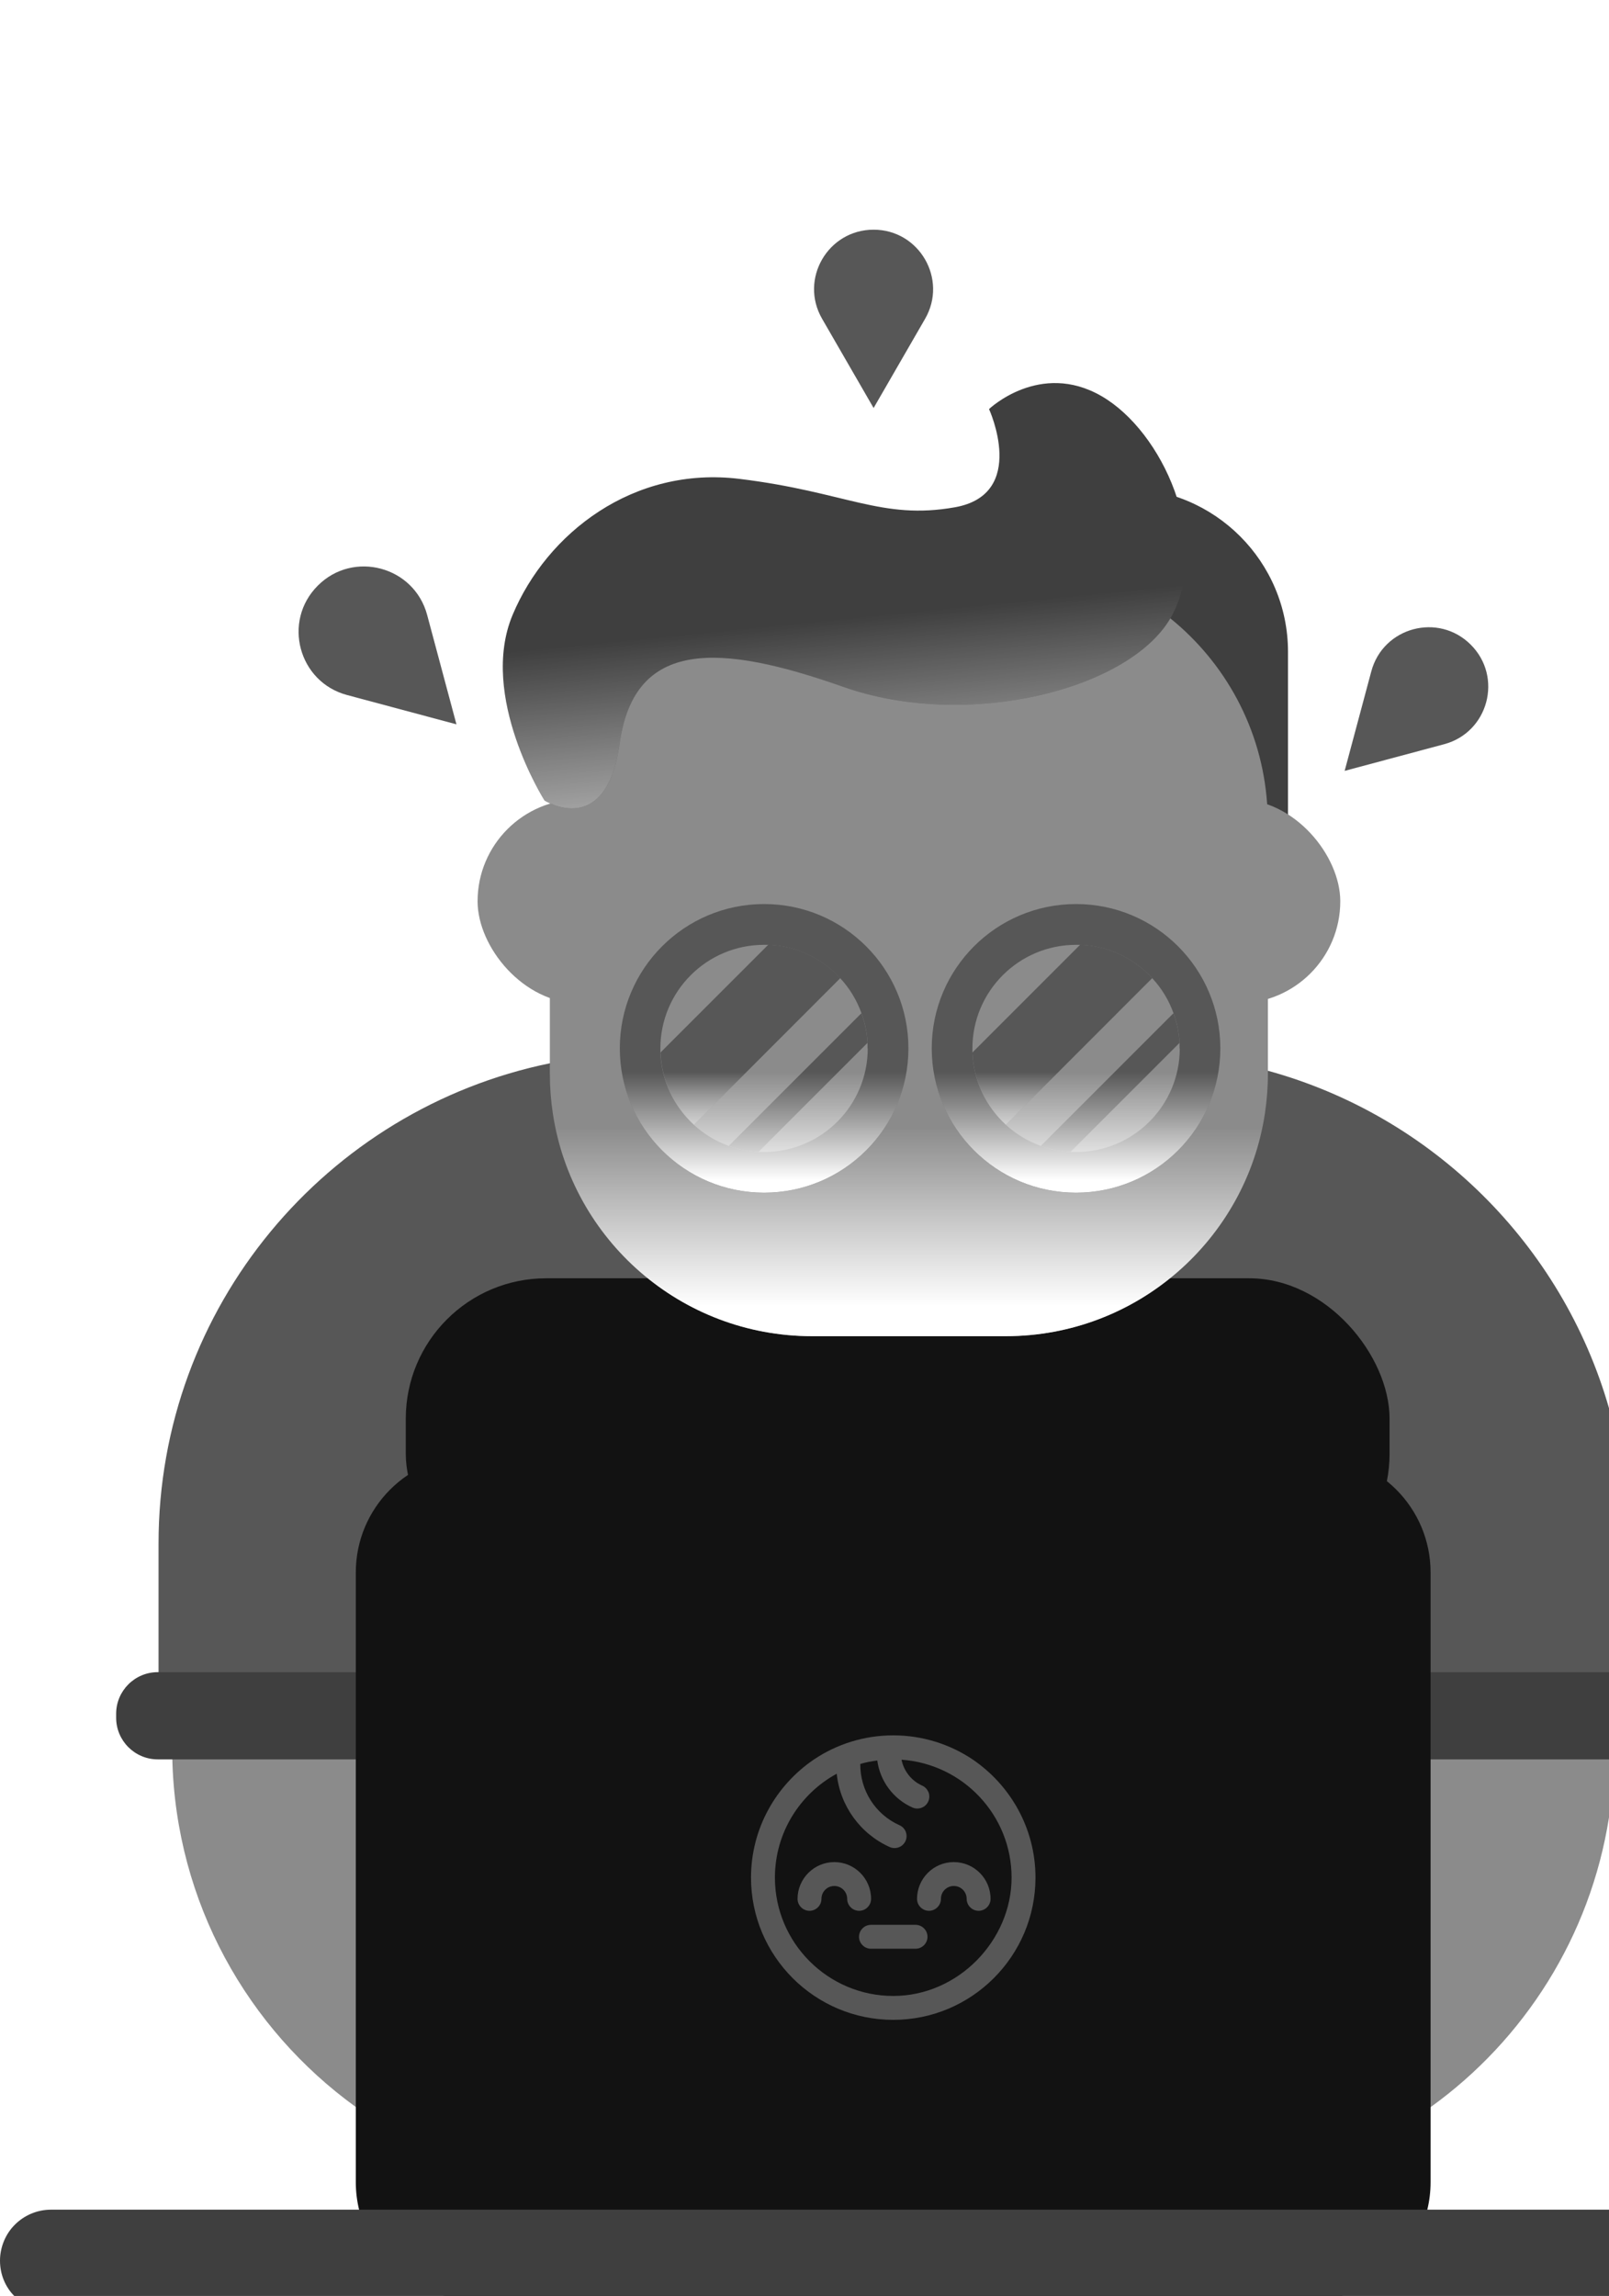 <?xml version="1.0" encoding="UTF-8"?><svg id="Layer_1" xmlns="http://www.w3.org/2000/svg" xmlns:xlink="http://www.w3.org/1999/xlink" viewBox="0 0 140.05 199.83"><defs><style>.cls-1{fill:#3f3f3f;}.cls-2{fill:url(#linear-gradient-5);}.cls-3{fill:url(#linear-gradient-6);}.cls-4{fill:url(#linear-gradient-4);}.cls-5{fill:url(#linear-gradient-3);}.cls-6{fill:url(#linear-gradient-2);}.cls-7{fill:url(#linear-gradient);}.cls-8{fill:#575757;}.cls-9,.cls-10{fill:#121212;}.cls-11{fill:#8b8b8b;}.cls-10{filter:url(#drop-shadow-1);}</style><filter id="drop-shadow-1" x="23.2" y="99.02" width="110" height="61.72" filterUnits="userSpaceOnUse"><feOffset dx="0" dy="-22"/><feGaussianBlur result="blur" stdDeviation="4"/><feFlood flood-color="#fff" flood-opacity=".4"/><feComposite in2="blur" operator="in"/><feComposite in="SourceGraphic"/></filter><linearGradient id="linear-gradient" x1="79.11" y1="132.75" x2="79.11" y2="98.09" gradientUnits="userSpaceOnUse"><stop offset=".55" stop-color="#fff"/><stop offset="1" stop-color="#fff" stop-opacity="0"/></linearGradient><linearGradient id="linear-gradient-2" x1="79.7" y1="115.32" x2="73.58" y2="53.82" xlink:href="#linear-gradient"/><linearGradient id="linear-gradient-3" x1="93.66" y1="114.24" x2="93.66" y2="93.32" xlink:href="#linear-gradient"/><linearGradient id="linear-gradient-4" x1="92.47" y1="114.24" x2="92.47" y2="93.32" xlink:href="#linear-gradient"/><linearGradient id="linear-gradient-5" x1="66.51" y1="114.24" x2="66.51" y2="93.32" xlink:href="#linear-gradient"/><linearGradient id="linear-gradient-6" x1="65.31" y1="114.24" x2="65.31" y2="93.32" xlink:href="#linear-gradient"/></defs><path class="cls-11" d="M140.05,141.2v16.97c-1.63,10.36-7.38,19.35-15.52,25.21-6.33,4.58-14.11,7.28-22.53,7.28h-48.48c-8.43,0-16.21-2.7-22.54-7.28-9.43-6.81-15.67-17.79-15.98-30.26,0-.33,0-.66,0-1v-10.93h125.07Z"/><path class="cls-1" d="M96.4,42.5h1.48c7.85,0,14.23,6.38,14.23,14.23v15.9h-15.71v-30.13h0Z"/><path class="cls-8" d="M110.36,93.19c-1.36-.38-2.76-.69-4.18-.93-1.16-.2-2.33-.35-3.51-.44-.33-.03-.66-.06-.99-.08h-.01c-.88-.05-1.77-.08-2.67-.08h-42.51c-.85,0-1.69.03-2.53.07-2.07.13-4.11.4-6.1.81-19.44,3.99-34.06,21.18-34.06,41.8v14.16h126.25v-25.94c-4.08-14.24-15.38-25.44-29.69-29.37Z"/><rect class="cls-10" x="35.32" y="133.25" width="85.63" height="27.49" rx="12.22" ry="12.22"/><rect class="cls-11" x="41.57" y="69.56" width="75.09" height="17.76" rx="8.88" ry="8.88"/><path class="cls-11" d="M110.36,71.58v21.88c0,1.17-.09,2.32-.26,3.45-1.66,10.97-11.13,19.38-22.56,19.38h-16.85c-11.44,0-20.91-8.41-22.57-19.38-.17-1.13-.26-2.28-.26-3.45v-21.88c0-.55.02-1.11.07-1.65.83-11.83,10.71-21.17,22.76-21.17h16.85c3.14,0,6.14.64,8.86,1.79,1.98.83,3.81,1.93,5.46,3.26,4.78,3.86,7.97,9.61,8.43,16.11.05.55.07,1.1.07,1.66Z"/><path class="cls-7" d="M110.1,96.91c-1.66,10.97-11.13,19.38-22.56,19.38h-16.85c-11.44,0-20.91-8.41-22.57-19.38h61.98Z"/><circle class="cls-8" cx="93.66" cy="91.24" r="12.56"/><path class="cls-11" d="M102.69,91.24c0,4.98-4.04,9.02-9.02,9.02-.17,0-.33,0-.5,0-.9-.06-1.77-.23-2.58-.53-1.14-.41-2.17-1.04-3.04-1.84-1.71-1.58-2.81-3.8-2.91-6.28,0-.12,0-.24,0-.36,0-4.98,4.04-9.02,9.02-9.02.12,0,.24,0,.36,0,2.48.09,4.7,1.2,6.27,2.9.81.87,1.44,1.9,1.85,3.04.3.81.48,1.68.53,2.58,0,.17,0,.33,0,.5Z"/><path class="cls-8" d="M100.29,85.13l-12.74,12.75c-1.71-1.58-2.81-3.8-2.91-6.28l9.38-9.38c2.48.09,4.7,1.2,6.27,2.9Z"/><path class="cls-8" d="M102.68,90.75l-9.51,9.51c-.9-.06-1.77-.23-2.58-.53l11.55-11.55c.3.81.48,1.68.53,2.58Z"/><path class="cls-1" d="M140.05,145.53v7.59H13.73c-2,0-3.62-1.63-3.62-3.62v-.35c0-2,1.63-3.62,3.62-3.62h126.32Z"/><path class="cls-9" d="M124.52,136.85v53.07c0,.83-.1,1.63-.29,2.41-.9,3.71-3.82,6.62-7.53,7.51H38.79c-3.71-.89-6.63-3.8-7.53-7.51-.19-.78-.29-1.58-.29-2.41v-53.07c0-5.63,4.57-10.2,10.2-10.2h73.15c5.63,0,10.2,4.57,10.2,10.2Z"/><path class="cls-8" d="M84.65,153.12c-1.98-1.32-4.36-2.09-6.9-2.09s-4.92.77-6.89,2.09c-3.31,2.24-5.49,6.01-5.49,10.29,0,6.83,5.55,12.38,12.38,12.38s12.38-5.55,12.38-12.38c0-4.28-2.18-8.05-5.48-10.29ZM77.75,173.71c-5.68,0-10.3-4.62-10.3-10.3,0-3.9,2.18-7.3,5.38-9.04.28,2.77,2.03,5.22,4.61,6.38.13.06.28.09.42.09.42,0,.79-.24.96-.62.23-.52,0-1.14-.53-1.37-2.1-.94-3.43-3.03-3.41-5.33.47-.14.98-.24,1.48-.3.24,1.78,1.38,3.34,3.06,4.09.14.06.28.09.42.09.42,0,.79-.24.96-.62.11-.25.12-.54.02-.8-.11-.25-.29-.46-.56-.58-.94-.42-1.59-1.27-1.79-2.25,5.34.37,9.58,4.82,9.58,10.26s-4.62,10.3-10.3,10.3Z"/><path class="cls-8" d="M75.82,165.26c0-1.77-1.44-3.2-3.2-3.2s-3.2,1.44-3.2,3.2c0,.57.47,1.04,1.04,1.04s1.04-.47,1.04-1.04c0-.62.5-1.12,1.12-1.12s1.12.5,1.12,1.12c0,.57.47,1.04,1.04,1.04s1.04-.47,1.04-1.04Z"/><path class="cls-8" d="M83.02,162.06c-1.77,0-3.2,1.44-3.2,3.2,0,.57.47,1.04,1.04,1.04s1.04-.47,1.04-1.04c0-.62.5-1.12,1.12-1.12s1.12.5,1.12,1.12c0,.57.47,1.04,1.04,1.04s1.04-.47,1.04-1.04c0-1.77-1.44-3.2-3.2-3.2Z"/><path class="cls-8" d="M79.69,167.52h-3.88c-.57,0-1.04.47-1.04,1.04s.47,1.04,1.04,1.04h3.88c.57,0,1.04-.47,1.04-1.04s-.47-1.04-1.04-1.04Z"/><path class="cls-1" d="M86.09,35.6s4.42-4.22,9.78-1.13c5.35,3.09,9.57,12.55,6.17,19.04-3.4,6.48-17.8,10.08-28.61,6.28-10.8-3.81-18.21-4.21-19.49,4.9-1.18,8.39-6.54,4.98-6.54,4.98,0,0-5.76-9.06-2.78-16.16,2.98-7.1,10.5-12.97,19.76-11.83,9.26,1.13,12.35,3.6,18.73,2.47,6.38-1.13,2.98-8.54,2.98-8.54Z"/><path class="cls-6" d="M86.09,35.6s4.42-4.22,9.78-1.13c5.35,3.09,9.57,12.55,6.17,19.04-3.4,6.48-17.8,10.08-28.61,6.28-10.8-3.81-18.21-4.21-19.49,4.9-1.18,8.39-6.54,4.98-6.54,4.98,0,0-5.76-9.06-2.78-16.16,2.98-7.1,10.5-12.97,19.76-11.83,9.26,1.13,12.35,3.6,18.73,2.47,6.38-1.13,2.98-8.54,2.98-8.54Z"/><path class="cls-8" d="M39.73,63.04l-2.55-9.52c-1.13-4.23-6.43-5.65-9.52-2.55h0c-3.1,3.1-1.68,8.39,2.55,9.52l9.52,2.55Z"/><path class="cls-8" d="M76.04,35.51l4.48-7.76c1.99-3.45-.5-7.76-4.48-7.76h0c-3.98,0-6.48,4.31-4.48,7.76l4.48,7.76Z"/><path class="cls-8" d="M117.04,67.09l8.66-2.32c3.85-1.03,5.14-5.84,2.32-8.66h0c-2.82-2.82-7.63-1.53-8.66,2.32l-2.32,8.66Z"/><path class="cls-1" d="M140.05,192.32v7.5s0,0,0,0H1.24c-.78-.79-1.24-1.88-1.24-3.07s.49-2.34,1.3-3.14c.8-.8,1.92-1.3,3.14-1.3h135.61Z"/><circle class="cls-8" cx="66.51" cy="91.24" r="12.56"/><path class="cls-11" d="M75.53,91.24c0,4.98-4.04,9.02-9.02,9.02-.17,0-.33,0-.5,0-.9-.06-1.77-.23-2.58-.53-1.14-.41-2.17-1.04-3.04-1.84-1.71-1.58-2.81-3.8-2.91-6.28,0-.12,0-.24,0-.36,0-4.98,4.04-9.02,9.02-9.02.12,0,.24,0,.36,0,2.48.09,4.7,1.2,6.27,2.9.81.87,1.44,1.9,1.85,3.04.3.81.48,1.68.53,2.58,0,.17,0,.33,0,.5Z"/><path class="cls-8" d="M73.14,85.13l-12.74,12.75c-1.71-1.58-2.81-3.8-2.91-6.28l9.38-9.38c2.48.09,4.7,1.2,6.27,2.9Z"/><path class="cls-8" d="M75.52,90.75l-9.51,9.51c-.9-.06-1.77-.23-2.58-.53l11.55-11.55c.3.81.48,1.68.53,2.58Z"/><circle class="cls-5" cx="93.66" cy="91.24" r="12.56"/><path class="cls-4" d="M100.29,85.13l-12.74,12.75c-1.71-1.58-2.81-3.8-2.91-6.28l9.38-9.38c2.48.09,4.7,1.2,6.27,2.9Z"/><circle class="cls-2" cx="66.51" cy="91.24" r="12.56"/><path class="cls-3" d="M73.14,85.13l-12.74,12.75c-1.71-1.58-2.81-3.8-2.91-6.28l9.38-9.38c2.48.09,4.7,1.2,6.27,2.9Z"/></svg>